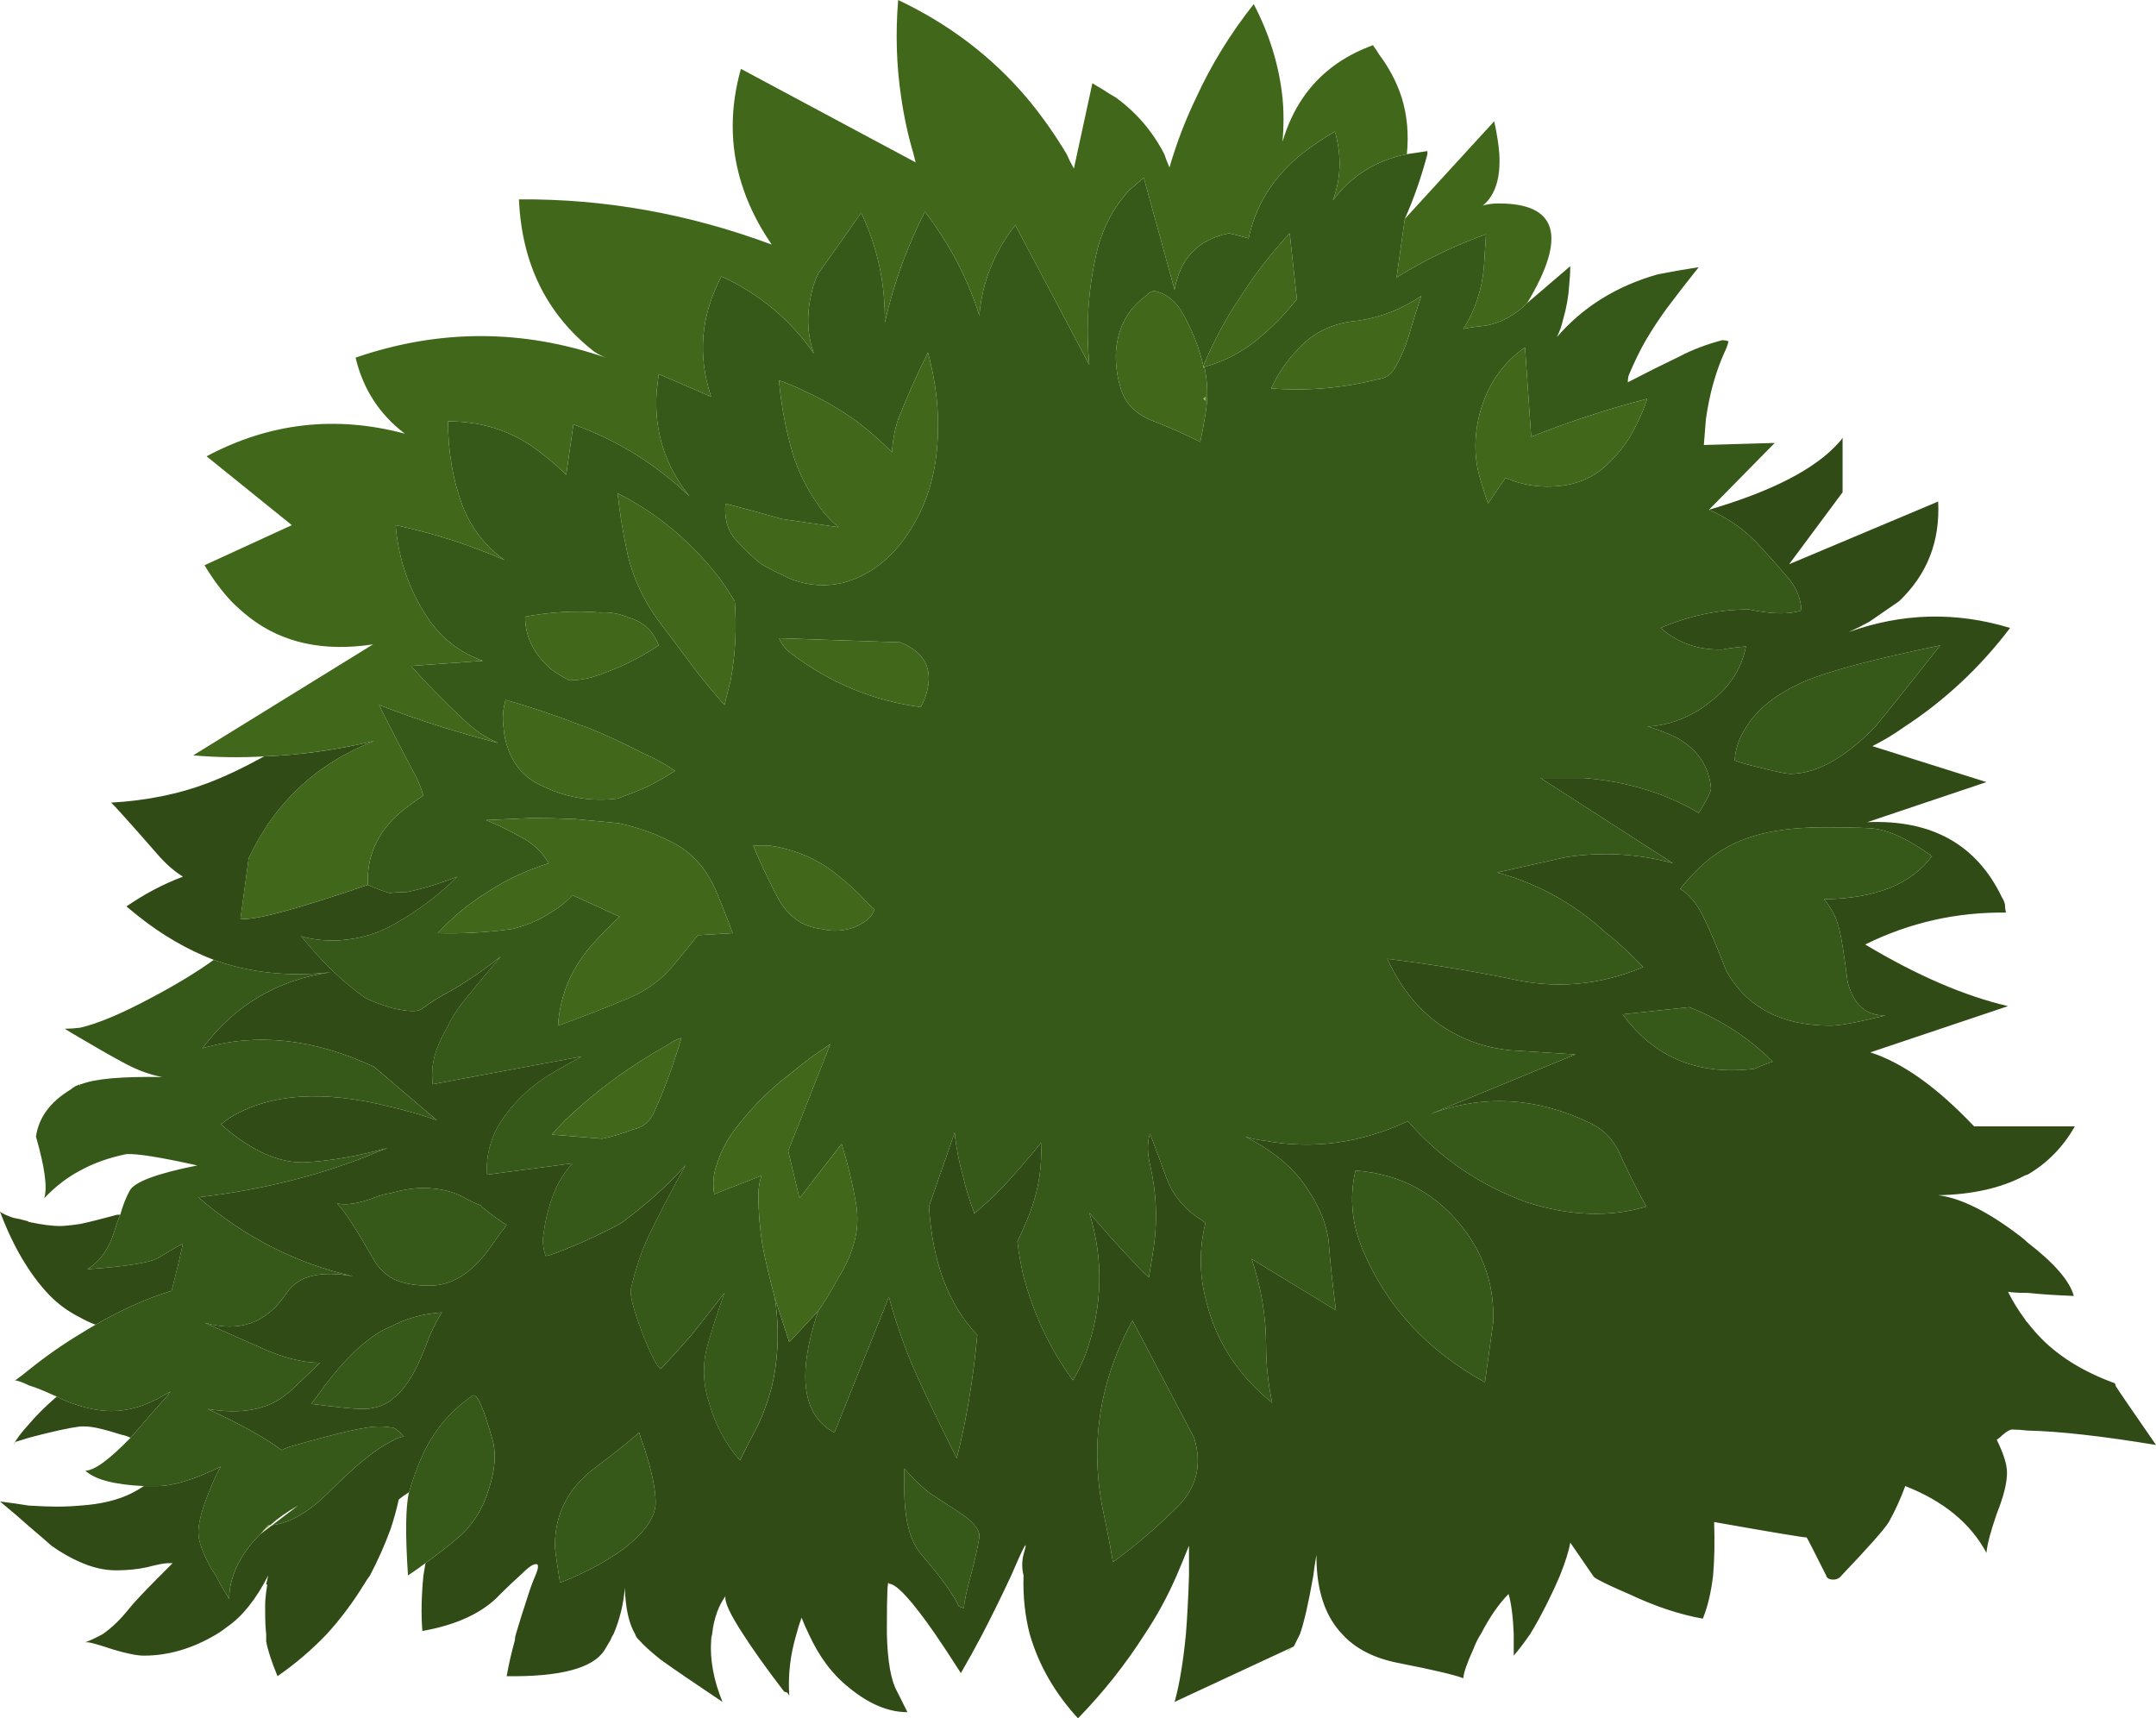 <?xml version="1.0" encoding="UTF-8"?>
<!DOCTYPE svg  PUBLIC '-//W3C//DTD SVG 1.1//EN'  'http://www.w3.org/Graphics/SVG/1.1/DTD/svg11.dtd'>
<svg enable-background="new 0 0 104.9 83.6" version="1.1" viewBox="0 0 104.9 83.6" xml:space="preserve" xmlns="http://www.w3.org/2000/svg" xmlns:xlink="http://www.w3.org/1999/xlink">
<symbol id="a" viewBox="0 -83.6 104.9 83.6">
	<g clip-rule="evenodd" fill-rule="evenodd">
		<path d="m58.6-17.85l-0.05-0.05v0.1l0.05-0.05zm0.05-1.65l-0.1 0.1 0.1 0.1v-0.2z" fill="#A6C442"/>
		<path d="m13.15-74.2c-0.133-0.1-0.267-0.216-0.4-0.35 0.1 0.133 0.2 0.25 0.3 0.35h0.1zm49.45-6.15c0.066 0.067 0.15 0.133 0.25 0.2l-0.1-0.1s-0.083-0.067-0.15-0.1z" fill="#7EA025"/>
		<path d="m37.7-63.15l0.7-2.15 1.4 1.5c-1.033-3.1-0.767-5.067 0.8-5.9l2.65 6.6c0.233-0.867 0.517-1.733 0.85-2.6 0.3-0.833 1.117-2.583 2.45-5.25 0.467 1.833 0.8 3.833 1 6-1.4 1.467-2.183 3.55-2.35 6.25l1.25 3.6c0.066-0.7 0.2-1.4 0.4-2.1 0.133-0.6 0.316-1.2 0.55-1.8v-0.05c0.3 0.267 0.6 0.533 0.9 0.8 0.567 0.567 1.1 1.15 1.6 1.75 0.267 0.3 0.517 0.6 0.75 0.9 0.067-1.3-0.167-2.566-0.7-3.8-0.133-0.333-0.284-0.667-0.45-1 0.067-0.567 0.167-1.133 0.3-1.7 0.5-1.867 1.3-3.55 2.4-5.05 0.233 0.367 0.45 0.816 0.65 1.35 0.8 2.267 0.85 4.533 0.15 6.8 0.7-0.833 1.433-1.65 2.2-2.45 0.2-0.233 0.433-0.466 0.7-0.7 0.067 0.433 0.133 0.85 0.2 1.25 0.233 1.4 0.183 2.816-0.15 4.25-0.133 0.566-0.133 1.066 0 1.5 0.267-0.7 0.533-1.417 0.8-2.15s0.733-1.35 1.4-1.85c0.167-0.1 0.333-0.217 0.5-0.35-0.3-1.233-0.3-2.45 0-3.65 0.467-2.033 1.55-3.733 3.25-5.1-0.2 0.933-0.3 1.867-0.3 2.8 0 1.4-0.233 2.8-0.7 4.2l4.1-2.5c-0.167 1.267-0.283 2.367-0.35 3.3-0.1 0.967-0.55 1.983-1.35 3.05-0.633 0.8-1.533 1.5-2.7 2.1 0.3-0.1 0.617-0.167 0.95-0.2 2.333-0.433 4.65-0.117 6.95 0.95 1.567-1.8 3.5-3.117 5.8-3.95 2.1-0.667 4.034-0.733 5.8-0.2-0.5 0.9-0.95 1.8-1.35 2.7-0.3 0.6-0.75 1.05-1.35 1.35-2.633 1.267-5.233 1.417-7.8 0.45l7.05 2.9c-1.066 0.066-2.117 0.133-3.15 0.2-1.367 0.133-2.583 0.6-3.65 1.4-0.967 0.733-1.75 1.75-2.35 3.05 1.933-0.233 3.9-0.55 5.9-0.95 2.233-0.533 4.417-0.35 6.55 0.55-0.6 0.633-1.217 1.2-1.85 1.7-1.533 1.4-3.283 2.367-5.25 2.9l3.35 0.75c1.767 0.267 3.5 0.167 5.2-0.3l-6.45 4.15h2.1c2.1-0.167 3.967-0.733 5.6-1.7 0.4 0.633 0.6 1.033 0.6 1.2-0.1 1.067-0.65 1.883-1.65 2.45-0.4 0.2-0.817 0.367-1.25 0.5-0.067 0.033-0.133 0.05-0.2 0.05 1.2 0.067 2.3 0.533 3.3 1.4 0.8 0.667 1.3 1.5 1.5 2.5-0.4-0.033-0.784-0.083-1.15-0.15-1.167-0.033-2.167 0.317-3 1.05 1.4 0.6 2.833 0.9 4.3 0.9 1.1-0.233 1.95-0.25 2.55-0.05-0.033 0.633-0.283 1.2-0.75 1.7-0.4 0.467-0.8 0.917-1.2 1.35-0.7 0.8-1.55 1.417-2.55 1.85 3.067 0.9 5.167 1.983 6.3 3.25 0.066 0.066 0.133 0.15 0.2 0.25v-2.65l-2.6-3.5 7.25 3.05c0.1-1.934-0.533-3.55-1.9-4.85l-1.45-1c-0.3-0.167-0.633-0.333-1-0.5 2.6 0.933 5.216 1 7.85 0.2-1.466-1.934-3.2-3.55-5.2-4.85-0.467-0.333-0.967-0.633-1.5-0.9l5.55-1.75-5.8-1.95c3.133 0.133 5.316-1.083 6.55-3.65 0.067-0.1 0.117-0.217 0.15-0.35 0-0.133 0.017-0.267 0.05-0.4-2.4 0.033-4.684-0.483-6.85-1.55 2.5-1.5 4.817-2.5 6.95-3l-6.7-2.25c1.567-0.5 3.25-1.7 5.05-3.6h4.9c-0.567-1-1.333-1.784-2.3-2.35-0.033 0-0.083-0.017-0.15-0.05-1.133-0.6-2.533-0.917-4.2-0.95 1.1-0.133 2.434-0.8 4-2 0.133-0.1 0.25-0.2 0.35-0.3 1.3-1 2.05-1.867 2.25-2.6-0.867 0.033-1.617 0.083-2.25 0.15h-0.15c-0.3 0-0.567 0.017-0.8 0.05 0.233-0.467 0.5-0.9 0.8-1.3 0.033-0.067 0.083-0.133 0.15-0.2 0.233-0.3 0.467-0.566 0.7-0.8 0.9-0.9 2.083-1.617 3.55-2.15l0.05-0.15c0.033-0.066 0.683-1.017 1.95-2.85-2.633 0.433-4.717 0.667-6.25 0.7-0.267 0.033-0.517 0.05-0.75 0.05-0.1 0-0.25-0.083-0.45-0.25-0.1-0.1-0.2-0.184-0.3-0.25 0.333-0.667 0.5-1.2 0.5-1.6 0-0.5-0.167-1.167-0.5-2-0.3-0.867-0.467-1.5-0.5-1.9-0.767 1.433-2.083 2.517-3.95 3.25-0.233-0.633-0.5-1.217-0.8-1.75-0.2-0.333-0.967-1.2-2.3-2.6-0.1-0.133-0.233-0.2-0.4-0.2-0.2 0-0.317 0.067-0.35 0.2-0.6 1.2-0.917 1.816-0.95 1.85-0.167 0-1.667 0.25-4.5 0.75 0.033-0.967 0.017-1.833-0.05-2.6-0.1-0.833-0.267-1.533-0.5-2.1-1.133 0.2-2.333 0.6-3.6 1.2-0.7 0.3-1.2 0.533-1.5 0.7-0.133 0.067-0.217 0.133-0.25 0.2l-1.1 1.6c-0.066-0.4-0.233-0.934-0.5-1.6-0.167-0.4-0.367-0.833-0.6-1.3-0.3-0.6-0.583-1.117-0.85-1.55-0.3-0.433-0.567-0.783-0.8-1.05v1.05c-0.033 0.833-0.117 1.483-0.25 1.95-0.467-0.467-0.917-1.117-1.35-1.95-0.133-0.2-0.25-0.433-0.35-0.7-0.333-0.733-0.5-1.216-0.5-1.45-0.434 0.167-1.5 0.417-3.2 0.75-1.167 0.233-2.067 0.7-2.7 1.4-0.667 0.7-1.066 1.65-1.2 2.85-0.033 0.3-0.05 0.633-0.05 1-0.066-0.367-0.117-0.7-0.15-1-0.233-1.333-0.45-2.283-0.65-2.85-0.133-0.267-0.233-0.467-0.3-0.6l-0.1-0.05-5.7-2.65c0.233 0.833 0.417 1.933 0.55 3.3 0.066 0.833 0.117 1.783 0.15 2.85v1.45c-0.2-0.5-0.4-0.983-0.6-1.45-0.433-1-0.95-1.95-1.55-2.85-0.934-1.467-2.017-2.833-3.25-4.1-1.133 1.233-1.917 2.6-2.35 4.1-0.233 0.9-0.333 1.85-0.3 2.85-0.1 0.4-0.083 0.8 0.05 1.2 0.167 0.6-0.05 0.2-0.65-1.2-0.434-0.934-0.9-1.883-1.4-2.85-0.333-0.633-0.683-1.267-1.05-1.9-0.467 0.733-0.883 1.367-1.25 1.9-1.133 1.633-1.883 2.45-2.25 2.45-0.067 0.233-0.1-0.467-0.1-2.1v-0.35c0.033-1.333 0.2-2.267 0.5-2.8l0.5-1c-0.933 0-1.883 0.4-2.85 1.2-0.8 0.633-1.45 1.5-1.95 2.6-0.133 0.267-0.25 0.533-0.35 0.8-0.1-0.267-0.183-0.533-0.25-0.8-0.3-1-0.417-2-0.35-3-0.033 0.067-0.066 0.117-0.1 0.15l-0.15 0.05c-0.867 1.133-1.533 2.066-2 2.8-0.633 0.967-0.917 1.583-0.85 1.85-0.167-0.233-0.3-0.483-0.4-0.75-0.133-0.367-0.217-0.733-0.25-1.1-0.033-0.1-0.05-0.2-0.05-0.3-0.067-0.934 0.117-1.934 0.55-3-1.3 0.867-2.3 1.55-3 2.05-0.5 0.4-0.85 0.717-1.05 0.95l-0.05 0.05c-0.066 0.067-0.117 0.15-0.15 0.25-0.3 0.5-0.467 1.25-0.5 2.25-0.066-0.8-0.25-1.55-0.55-2.25-0.067-0.1-0.117-0.2-0.15-0.3-0.1-0.167-0.2-0.333-0.3-0.5-0.566-0.867-2.15-1.284-4.75-1.25 0.1 0.566 0.233 1.15 0.4 1.75 0 0.1 0.017 0.2 0.05 0.3 0.167 0.567 0.35 1.15 0.55 1.75 0.133 0.433 0.267 0.8 0.4 1.1 0.167 0.4 0.167 0.583 0 0.55-0.133 0-0.383-0.183-0.75-0.55-0.3-0.267-0.617-0.567-0.95-0.9-0.833-0.9-2.1-1.5-3.8-1.8-0.066 0.767-0.05 1.667 0.05 2.7 0.033 0.2 0.066 0.4 0.1 0.6 0.6 0.433 1.133 0.85 1.6 1.25 0.7 0.6 1.2 1.4 1.5 2.4 0.3 0.933 0.35 1.733 0.15 2.4-0.434 1.533-0.75 2.233-0.95 2.1-1-0.667-1.783-1.567-2.35-2.7-0.3-0.633-0.55-1.3-0.75-2-0.167-0.1-0.333-0.217-0.5-0.35-0.1-0.466-0.233-0.95-0.4-1.45-0.267-0.733-0.6-1.483-1-2.25-0.1-0.133-0.2-0.283-0.3-0.45-0.534-0.867-1.133-1.667-1.8-2.4-0.733-0.767-1.533-1.45-2.4-2.05-0.3 0.733-0.483 1.3-0.55 1.7v0.35c-0.034 0.267-0.05 0.65-0.05 1.15v0.3c0 0.2 0.033 0.517 0.1 0.95l-0.05 0.025 0.1 0.425c-0.6-1.167-1.267-2-2-2.5-0.167-0.133-0.333-0.25-0.5-0.35-1.167-0.7-2.35-1.05-3.55-1.05-0.333 0-0.833 0.1-1.5 0.3-0.7 0.233-1.117 0.35-1.25 0.35h-0.1c0.267 0.1 0.55 0.233 0.85 0.4 0.433 0.3 0.85 0.7 1.25 1.2 0.233 0.3 0.75 0.85 1.55 1.65l0.6 0.6h-0.2c-0.2 0-0.55-0.067-1.05-0.2-0.467-0.1-0.967-0.15-1.5-0.15-0.566 0-1.15 0.133-1.75 0.4-0.467 0.2-0.933 0.467-1.4 0.8-0.067 0.067-0.433 0.383-1.1 0.95-0.367 0.333-0.833 0.733-1.4 1.2 0.533-0.067 1-0.133 1.4-0.2 0.567-0.033 1.017-0.05 1.35-0.05 0.4 0 0.783 0.017 1.15 0.05 1 0.067 1.833 0.267 2.5 0.6 0.2 0.1 0.4 0.217 0.6 0.35h0.65c0.767 0 1.8 0.316 3.1 0.95-0.067-0.1-0.133-0.217-0.2-0.35-0.6-1.3-0.9-2.25-0.9-2.85 0-0.434 0.217-1.034 0.65-1.8 0.067-0.1 0.133-0.2 0.2-0.3 0.167-0.333 0.383-0.717 0.65-1.15 0 0.4 0.067 0.783 0.2 1.15 0.233 0.7 0.667 1.367 1.3 2l0.6 0.45c0.867 0.1 1.8 0.65 2.8 1.65 1.267 1.267 2.25 2.066 2.95 2.4 0.267 0.167 0.483 0.25 0.65 0.25-0.233 0.267-0.417 0.417-0.55 0.45h-0.1c-0.1 0.034-0.3 0.05-0.6 0.05-0.566 0-1.9-0.3-4-0.9-0.267-0.067-0.5-0.15-0.7-0.25-0.8 0.6-2 1.267-3.6 2 1.6-0.267 2.85-0.05 3.75 0.65 0.066 0.066 0.133 0.117 0.2 0.15 1.067 1 1.567 1.483 1.5 1.45-0.833 0-1.8 0.25-2.9 0.75l-2.7 1.2c1.7-0.5 3.033-0.017 4 1.45 0.566 0.833 1.65 1.1 3.25 0.8-2.8 0.633-5.317 1.917-7.55 3.85 3.167 0.367 6.067 1.1 8.7 2.2 0.167 0.066 0.333 0.133 0.5 0.2-1.434-0.4-2.783-0.633-4.05-0.7-1.267-0.034-2.617 0.583-4.05 1.85 0.133 0.1 0.267 0.2 0.4 0.3 1.934 1.2 4.55 1.383 7.85 0.55 0.733-0.167 1.483-0.383 2.25-0.65l-3.05 2.6c-2.934 1.367-5.717 1.667-8.35 0.9 1.566 2.1 3.65 3.333 6.25 3.7-2.033-0.233-3.934-0.034-5.7 0.6-1.3 0.5-2.533 1.217-3.7 2.15-0.2 0.167-0.383 0.316-0.55 0.45 0.867 0.6 1.783 1.083 2.75 1.45-0.433 0.267-0.85 0.633-1.25 1.1-1.4 1.6-2.15 2.433-2.25 2.5 1.733 0.1 3.3 0.417 4.7 0.95 0.8 0.3 1.717 0.733 2.75 1.3 1.767 0.066 3.55 0.316 5.35 0.75-2.8-1.1-4.833-3-6.1-5.7l-0.4-2.95c0.633-0.1 2.7 0.45 6.2 1.65 0.367-0.167 0.717-0.3 1.05-0.4 0.267 0.034 0.55 0.05 0.85 0.05 0.8 0.167 1.617 0.417 2.45 0.75-0.9-0.9-1.917-1.667-3.05-2.3-0.8-0.466-1.7-0.733-2.7-0.8-0.667-0.033-1.283 0.033-1.85 0.2 0.333-0.4 0.684-0.8 1.05-1.2 0.6-0.633 1.267-1.217 2-1.75 0.267-0.167 0.733-0.35 1.4-0.55 0.733-0.167 1.2-0.184 1.4-0.05 0.5 0.367 0.983 0.667 1.45 0.9 0.8 0.467 1.6 1.017 2.4 1.65-0.567-0.667-1.133-1.35-1.7-2.05-0.367-0.433-0.667-0.9-0.9-1.4-0.2-0.333-0.367-0.683-0.5-1.05-0.2-0.534-0.267-1.1-0.2-1.7l7.25 1.35c-0.433-0.233-0.85-0.467-1.25-0.7-1.066-0.6-1.933-1.383-2.6-2.35-0.567-0.833-0.817-1.733-0.75-2.7l4.15 0.55c-0.3-0.333-0.55-0.7-0.75-1.1-0.333-0.733-0.55-1.5-0.65-2.3-0.067-0.367-0.034-0.733 0.1-1.1 0.067-0.033 0.65 0.184 1.75 0.65 1.1 0.5 1.767 0.833 2 1 1.167 0.867 2.184 1.784 3.05 2.75-0.633-1.133-1.233-2.283-1.8-3.45-0.367-0.8-0.65-1.65-0.85-2.55-0.067-0.3 0.117-1.017 0.55-2.15 0.433-1.1 0.733-1.683 0.9-1.75 0.5 0.533 0.983 1.067 1.45 1.6 0.566 0.7 1.117 1.4 1.65 2.1-0.267-0.733-0.517-1.5-0.75-2.3-0.333-1-0.333-2.017 0-3.05 0.3-1.067 0.8-2 1.5-2.8 0.3 0.6 0.6 1.183 0.9 1.75 0.467 1.033 0.75 2.017 0.85 2.95 0.133 1.033 0.117 2.1-0.05 3.2zm44.75 20.7c-0.233-0.233-0.467-0.5-0.7-0.8 0.433-0.267 0.8-0.7 1.1-1.3s0.683-1.5 1.15-2.7c1-1.767 2.683-2.65 5.05-2.65 0.467 0 1.367 0.167 2.7 0.5-0.933-0.033-1.55 0.5-1.85 1.6-0.167 1.3-0.3 2.15-0.4 2.55-0.133 0.567-0.383 1.067-0.75 1.5 2.5 0.033 4.25 0.733 5.25 2.1-1.033 0.733-1.9 1.167-2.6 1.3-0.267 0.067-1.15 0.1-2.65 0.1-1.667 0-3.017-0.217-4.05-0.65-0.833-0.333-1.583-0.85-2.25-1.55zm8.75 7.05c0.533 0.633 1.6 1.967 3.2 4-3.233-0.667-5.433-1.25-6.6-1.75-1.367-0.6-2.316-1.35-2.85-2.25-0.333-0.5-0.517-1.033-0.55-1.6 0.267-0.1 0.617-0.2 1.05-0.3 0.9-0.233 1.45-0.35 1.65-0.35 1.2 0 2.5 0.683 3.9 2.05l0.2 0.2zm-4.95-16.25c-1.133 1.133-2.483 2.017-4.05 2.65l-3.25-0.35c1.533-2.1 3.667-2.983 6.4-2.65 0.3 0.133 0.6 0.25 0.9 0.35zm-65.7-6.15c-0.433 0-0.95-0.083-1.55-0.25-0.233-0.034-0.483-0.1-0.75-0.2-0.767-0.3-1.383-0.4-1.85-0.3 0.3-0.267 0.917-1.217 1.85-2.85 0.2-0.3 0.45-0.55 0.75-0.75 0.467-0.267 1.1-0.4 1.9-0.4 1.133 0 2.15 0.667 3.05 2 0.233 0.333 0.466 0.65 0.7 0.95-0.367 0.233-0.733 0.5-1.1 0.8-0.066 0.033-0.117 0.083-0.15 0.15-0.267 0.1-0.517 0.217-0.75 0.35-0.567 0.333-1.267 0.5-2.1 0.5zm0.95-6.05c-0.933-0.066-1.767-0.3-2.5-0.7-0.267-0.1-0.517-0.233-0.75-0.4-0.9-0.6-1.833-1.583-2.8-2.95-0.1-0.133-0.2-0.267-0.3-0.4 1.267-0.167 2.1-0.25 2.5-0.25 0.5 0 0.95 0.133 1.35 0.4 0.1 0.1 0.2 0.183 0.3 0.25 0.5 0.467 0.95 1.217 1.35 2.25 0.267 0.733 0.55 1.333 0.85 1.8zm9.6-5.85c-0.533-0.466-1.267-1.05-2.2-1.75-1.267-0.966-1.9-2.216-1.9-3.75 0-0.167 0.083-0.767 0.25-1.8 1.2 0.467 2.233 1.017 3.1 1.65 1.033 0.8 1.55 1.55 1.55 2.25 0 0.633-0.183 1.517-0.55 2.65-0.1 0.267-0.183 0.517-0.25 0.75zm-26.45 5.25c-0.267 0.1-0.517 0.217-0.75 0.35-0.467 0.233-0.883 0.517-1.25 0.85-0.433 0.4-0.85 0.9-1.25 1.5-0.267 0.4-0.517 0.833-0.75 1.3s-0.45 0.967-0.65 1.5c0.133-0.1 0.35-0.2 0.65-0.3 0.2-0.033 0.417-0.083 0.65-0.15 0.034 0 0.067-0.017 0.1-0.05 0.633-0.133 1.133-0.2 1.5-0.2 0.2 0 0.533 0.033 1 0.1 0.467 0.1 1.067 0.25 1.8 0.45h0.15c-0.1-0.233-0.2-0.517-0.3-0.85-0.267-0.833-0.7-1.433-1.3-1.8 1.9 0.133 3.05 0.317 3.45 0.55 0.433 0.267 0.833 0.5 1.2 0.7-0.133-0.633-0.316-1.4-0.55-2.3-1.2-0.367-2.433-0.917-3.7-1.65zm-1.9-3.5c0.4-0.2 0.783-0.35 1.15-0.45 0.533-0.167 1.05-0.25 1.55-0.25 0.8 0 1.633 0.25 2.5 0.75 0.1 0.066 0.216 0.133 0.35 0.2-0.066-0.066-0.117-0.133-0.15-0.2-0.267-0.3-0.533-0.6-0.8-0.9-0.367-0.434-0.7-0.817-1-1.15-0.133 0.067-0.283 0.117-0.45 0.15-0.833 0.267-1.417 0.4-1.75 0.4h-0.25c-0.533-0.067-1.367-0.25-2.5-0.55-0.2-0.066-0.417-0.133-0.65-0.2l-0.1-0.15c0.133 0.267 0.383 0.6 0.75 1 0.333 0.4 0.767 0.833 1.3 1.3 0.033 0 0.05 0.017 0.05 0.05zm63.2 11c-0.3-1.3-0.184-2.583 0.35-3.85 1.167-2.767 3.15-4.917 5.95-6.45l0.4 2.9c0.067 1.667-0.383 3.15-1.35 4.45-1.333 1.8-3.117 2.783-5.35 2.95zm-21.95-15.5c0-1.5 0.283-2.566 0.85-3.2 0.967-1.133 1.566-1.967 1.8-2.5l0.25-0.1c0 0.267 0.133 0.883 0.4 1.85 0.233 0.933 0.35 1.5 0.35 1.7 0 0.233-0.2 0.517-0.6 0.85-0.167 0.133-0.767 0.533-1.8 1.2-0.4 0.3-0.817 0.7-1.25 1.2v-1zm11.1 8.2c-1.633-3-2.1-6.133-1.4-9.4 0.167-0.767 0.316-1.55 0.45-2.35 1.1 0.8 2.15 1.7 3.15 2.7 0.934 0.933 1.2 2.05 0.8 3.35l-3 5.7z" fill="#314B16"/>
		<path d="m74.3-14.75l2.1 1.8c0-0.3-0.017-0.6-0.05-0.9-0.033-0.566-0.133-1.133-0.3-1.7-0.066-0.3-0.167-0.583-0.3-0.85 1.267 1.467 2.9 2.483 4.9 3.05 0.667 0.133 1.333 0.25 2 0.35-0.533-0.667-1.05-1.333-1.55-2-0.367-0.5-0.717-1.033-1.05-1.6-0.267-0.467-0.533-1.017-0.8-1.65-0.033-0.1-0.05-0.217-0.05-0.35 0.833 0.434 1.667 0.85 2.5 1.25 0.633 0.333 1.333 0.6 2.1 0.8 0.1 0 0.2-0.017 0.3-0.05-0.033-0.167-0.1-0.35-0.2-0.55-0.433-0.967-0.733-2.05-0.9-3.25-0.033-0.4-0.067-0.817-0.1-1.25l3.45 0.1-3.2-3.25c1-0.434 1.85-1.05 2.55-1.85 0.4-0.434 0.8-0.883 1.2-1.35 0.467-0.5 0.717-1.067 0.75-1.7-0.6-0.2-1.45-0.183-2.55 0.05-1.467 0-2.9-0.3-4.3-0.9 0.833-0.733 1.833-1.083 3-1.05 0.367 0.067 0.75 0.117 1.15 0.15-0.2-1-0.7-1.833-1.5-2.5-1-0.867-2.1-1.333-3.3-1.4 0.067 0 0.133-0.017 0.2-0.05 0.433-0.133 0.85-0.3 1.25-0.5 1-0.567 1.55-1.383 1.65-2.45 0-0.167-0.2-0.566-0.6-1.2-1.633 0.966-3.5 1.533-5.6 1.7h-2.1l6.45-4.15c-1.7 0.467-3.433 0.567-5.2 0.3l-3.35-0.75c1.967-0.533 3.717-1.5 5.25-2.9 0.633-0.5 1.25-1.066 1.85-1.7-2.133-0.9-4.317-1.083-6.55-0.55-2 0.4-3.967 0.717-5.9 0.95 0.6-1.3 1.383-2.317 2.35-3.05 1.066-0.8 2.283-1.267 3.65-1.4 1.033-0.066 2.083-0.133 3.15-0.2l-7.05-2.9c2.566 0.967 5.167 0.817 7.8-0.45 0.6-0.3 1.05-0.75 1.35-1.35 0.4-0.9 0.85-1.8 1.35-2.7-1.767-0.533-3.7-0.466-5.8 0.2-2.3 0.833-4.233 2.15-5.8 3.95-2.3-1.067-4.617-1.383-6.95-0.95-0.333 0.033-0.65 0.1-0.95 0.2 1.167-0.6 2.066-1.3 2.7-2.1 0.8-1.067 1.25-2.083 1.35-3.05 0.067-0.933 0.184-2.033 0.35-3.3l-4.1 2.5c0.467-1.4 0.7-2.8 0.7-4.2 0-0.933 0.1-1.867 0.3-2.8-1.7 1.367-2.783 3.067-3.25 5.1-0.3 1.2-0.3 2.417 0 3.65-0.167 0.133-0.333 0.25-0.5 0.35-0.667 0.5-1.133 1.117-1.4 1.85s-0.533 1.45-0.8 2.15c-0.133-0.434-0.133-0.934 0-1.5 0.333-1.434 0.383-2.85 0.15-4.25-0.067-0.4-0.133-0.817-0.2-1.25-0.267 0.233-0.5 0.467-0.7 0.7-0.767 0.8-1.5 1.617-2.2 2.45 0.7-2.267 0.65-4.533-0.15-6.8-0.2-0.534-0.417-0.983-0.65-1.35-1.1 1.5-1.9 3.183-2.4 5.05-0.133 0.567-0.233 1.133-0.3 1.7 0.167 0.333 0.317 0.667 0.45 1 0.533 1.233 0.767 2.5 0.7 3.8-0.233-0.3-0.483-0.6-0.75-0.9-0.5-0.6-1.033-1.183-1.6-1.75-0.3-0.267-0.6-0.533-0.9-0.8v0.05c-0.233 0.6-0.417 1.2-0.55 1.8-0.2 0.7-0.333 1.4-0.4 2.1l-1.25-3.6c0.167-2.7 0.95-4.783 2.35-6.25-0.2-2.167-0.533-4.167-1-6-1.333 2.667-2.15 4.417-2.45 5.25-0.333 0.867-0.617 1.733-0.85 2.6l-2.65-6.6c-1.567 0.833-1.833 2.8-0.8 5.9 0.367 0.533 0.7 1.083 1 1.65 0.367 0.566 0.633 1.183 0.8 1.85 0.133 0.566 0.15 1.15 0.05 1.75-0.167 0.966-0.4 1.933-0.7 2.9l-2.05-2.65-0.55 2.3 2.05 5.2c-0.667-0.434-1.3-0.9-1.9-1.4-0.967-0.733-1.817-1.566-2.55-2.5-0.534-0.633-0.917-1.367-1.15-2.2-0.1-0.367-0.117-0.767-0.05-1.2l2.3 0.9c-0.1-0.3-0.15-0.617-0.15-0.95 0-0.8 0.067-1.617 0.2-2.45 0.167-0.833 0.367-1.683 0.6-2.55 0.167-1.1 0.183-2.167 0.05-3.2-0.1-0.933-0.383-1.917-0.85-2.95-0.3-0.567-0.6-1.15-0.9-1.75-0.7 0.8-1.2 1.733-1.5 2.8-0.333 1.033-0.333 2.05 0 3.05 0.233 0.8 0.483 1.567 0.75 2.3-0.533-0.7-1.083-1.4-1.65-2.1-0.467-0.533-0.95-1.067-1.45-1.6-0.167 0.067-0.467 0.65-0.9 1.75-0.433 1.133-0.617 1.85-0.55 2.15 0.2 0.9 0.483 1.75 0.85 2.55 0.567 1.167 1.167 2.316 1.8 3.45-0.867-0.966-1.883-1.883-3.05-2.75-0.233-0.167-0.9-0.5-2-1-1.1-0.466-1.683-0.683-1.75-0.65-0.133 0.367-0.167 0.733-0.1 1.1 0.1 0.8 0.316 1.567 0.65 2.3 0.2 0.4 0.45 0.767 0.75 1.1l-4.15-0.55c-0.067 0.967 0.183 1.867 0.75 2.7 0.667 0.967 1.533 1.75 2.6 2.35 0.4 0.233 0.817 0.467 1.25 0.7l-7.25-1.35c-0.066 0.6 0 1.167 0.2 1.7 0.133 0.367 0.3 0.716 0.5 1.05 0.233 0.5 0.533 0.967 0.9 1.4 0.567 0.7 1.133 1.383 1.7 2.05-0.8-0.633-1.6-1.184-2.4-1.65-0.467-0.233-0.95-0.533-1.45-0.9-0.2-0.133-0.667-0.117-1.4 0.05-0.667 0.2-1.133 0.383-1.4 0.55-0.733 0.533-1.4 1.117-2 1.75-0.367 0.4-0.717 0.8-1.05 1.2 0.567-0.167 1.184-0.233 1.85-0.2 1 0.067 1.9 0.333 2.7 0.8 1.133 0.633 2.15 1.4 3.05 2.3-0.833-0.333-1.65-0.583-2.45-0.75-0.3 0-0.583-0.017-0.85-0.05-0.333 0.1-0.684 0.233-1.05 0.4-0.066 1.367 0.45 2.533 1.55 3.5 0.367 0.3 0.75 0.583 1.15 0.85-0.1 0.333-0.217 0.633-0.35 0.9-0.433 0.8-0.85 1.6-1.25 2.4-0.2 0.367-0.383 0.733-0.55 1.1 1.033-0.4 2.083-0.767 3.15-1.1 0.867-0.267 1.75-0.517 2.65-0.75-0.467 0.2-0.883 0.45-1.25 0.75-0.167 0.133-0.317 0.267-0.45 0.4-0.933 0.867-1.783 1.733-2.55 2.6l3.5 0.25c-1.133 0.4-2.033 1.1-2.7 2.1-0.9 1.367-1.417 2.867-1.55 4.5 1.867-0.4 3.633-0.967 5.3-1.7-0.933 0.667-1.617 1.55-2.05 2.65-0.467 1.267-0.7 2.633-0.7 4.1 1.767 0 3.3-0.533 4.6-1.6 0.4-0.3 0.783-0.633 1.15-1l0.35 2.45c2.133-0.767 4.017-1.934 5.65-3.5-1.2 1.5-1.733 3.2-1.6 5.1 0.033 0.3 0.066 0.583 0.1 0.85l2.55-1.1c-0.667 2-0.5 3.95 0.5 5.85 1.833-0.833 3.333-2.083 4.5-3.75-0.333 0.934-0.367 1.934-0.1 3 0.067 0.333 0.183 0.65 0.35 0.95 0.7 0.967 1.383 1.933 2.05 2.9 0.8-1.7 1.184-3.483 1.15-5.35 0.434 1.9 1.083 3.7 1.95 5.4 1.2-1.567 2.083-3.25 2.65-5.05 0.133 1.6 0.717 3.067 1.75 4.4l3.6-6.8c-0.167 1.767-0.067 3.5 0.3 5.2 0.267 1.3 0.817 2.4 1.65 3.3 0.233 0.2 0.466 0.4 0.7 0.6l1.5-5.45c0.267 1.533 1.15 2.45 2.65 2.75 0.3-0.066 0.617-0.15 0.95-0.25 0.333 1.567 1.15 2.9 2.45 4 0.533 0.434 1.117 0.833 1.75 1.2 0.333-1.167 0.3-2.283-0.1-3.35 0.9 1.2 2.1 1.95 3.6 2.25l1 0.15v-0.15c-0.3-1.133-0.667-2.183-1.1-3.15-0.133-0.934-0.267-1.883-0.4-2.85 1.4 0.867 2.85 1.567 4.35 2.1-0.033-0.533-0.066-1.067-0.1-1.6-0.1-1.1-0.434-2.1-1-3 0.333 0.067 0.683 0.117 1.05 0.15 0.767 0.133 1.45 0.5 2.05 1.1zm-71.55-53.2c-0.033 0.034-0.067 0.05-0.1 0.05-0.5 0.233-0.917 0.4-1.25 0.5-0.325 0.163-0.575 0.246-0.75 0.25h0.1c0.233 0.167 0.45 0.333 0.65 0.5 0.833 0.667 1.667 1.25 2.5 1.75 0.267 0.167 0.517 0.316 0.75 0.45 1.267 0.733 2.5 1.284 3.7 1.65 0.233 0.9 0.417 1.667 0.55 2.3-0.367-0.2-0.767-0.433-1.2-0.7-0.4-0.233-1.55-0.417-3.45-0.55 0.6 0.367 1.033 0.967 1.3 1.8 0.1 0.333 0.2 0.617 0.3 0.85 0.133 0.467 0.283 0.85 0.45 1.15 0.2 0.434 1.3 0.85 3.3 1.25-1.8 0.4-2.95 0.583-3.45 0.55-0.833-0.167-1.583-0.434-2.25-0.8-0.633-0.333-1.217-0.783-1.75-1.35 0.167 0.5 0.033 1.5-0.4 3 0.133 0.933 0.7 1.7 1.7 2.3 0.1 0.1 0.25 0.183 0.45 0.25h0.05c0.667 0.267 1.983 0.383 3.95 0.35-0.566 0.1-1.167 0.316-1.8 0.65-0.567 0.3-1.3 0.717-2.2 1.25-0.233 0.133-0.483 0.283-0.75 0.45 0.233 0 0.483 0.017 0.75 0.05 0.867 0.2 2.017 0.683 3.45 1.45 1.2 0.633 2.217 1.25 3.05 1.85 1.767-0.633 3.667-0.833 5.7-0.6-2.6-0.367-4.684-1.6-6.25-3.7 2.633 0.767 5.417 0.467 8.35-0.9l3.05-2.6c-0.767 0.267-1.517 0.483-2.25 0.65-3.3 0.833-5.917 0.65-7.85-0.55-0.133-0.1-0.267-0.2-0.4-0.3 1.433-1.267 2.783-1.883 4.05-1.85 1.267 0.066 2.617 0.3 4.05 0.7-0.167-0.066-0.333-0.133-0.5-0.2-2.633-1.1-5.533-1.833-8.7-2.2 2.233-1.933 4.75-3.217 7.55-3.85-1.6 0.3-2.684 0.033-3.25-0.8-0.967-1.467-2.3-1.95-4-1.45l2.7-1.2c1.1-0.5 2.067-0.75 2.9-0.75 0.067 0.033-0.433-0.45-1.5-1.45-0.066-0.033-0.133-0.083-0.2-0.15-0.9-0.7-2.15-0.917-3.75-0.65 1.6-0.733 2.8-1.4 3.6-2 0.2 0.1 0.433 0.183 0.7 0.25 2.1 0.6 3.434 0.9 4 0.9 0.3 0 0.5-0.017 0.6-0.05h0.1c0.133-0.033 0.316-0.183 0.55-0.45-0.167 0-0.383-0.083-0.65-0.25-0.7-0.333-1.683-1.133-2.95-2.4-1-1-1.933-1.55-2.8-1.65l1.25 0.95c-0.533-0.3-0.983-0.617-1.35-0.95h-0.1c-0.1-0.1-0.2-0.216-0.3-0.35-0.033-0.034-0.067-0.067-0.1-0.1-0.633-0.633-1.066-1.3-1.3-2-0.133-0.367-0.2-0.75-0.2-1.15-0.267 0.433-0.483 0.816-0.65 1.15-0.067 0.1-0.133 0.2-0.2 0.3-0.433 0.767-0.65 1.367-0.65 1.8 0 0.6 0.3 1.55 0.9 2.85 0.067 0.133 0.133 0.25 0.2 0.35-1.3-0.633-2.333-0.95-3.1-0.95h-0.65c-1.433 0.066-2.383 0.316-2.85 0.75 0.434 0 1.167 0.533 2.2 1.6 0.3 0.333 0.633 0.717 1 1.15 0.267 0.3 0.533 0.6 0.8 0.9 0.033 0.066 0.083 0.133 0.15 0.2-0.133-0.066-0.25-0.133-0.35-0.2-0.867-0.5-1.7-0.75-2.5-0.75-0.5 0-1.017 0.083-1.55 0.25-0.367 0.1-0.75 0.25-1.15 0.45zm17.95-8.1c-0.267-0.2-0.55-0.4-0.85-0.6-0.133 2-0.117 3.35 0.05 4.05 0.2 0.7 0.45 1.367 0.75 2 0.567 1.133 1.35 2.033 2.35 2.7 0.2 0.133 0.517-0.567 0.95-2.1 0.2-0.667 0.15-1.467-0.15-2.4-0.3-1-0.8-1.8-1.5-2.4-0.467-0.4-1-0.817-1.6-1.25zm70.5 40.65l-0.2-0.2c-1.4-1.367-2.7-2.05-3.9-2.05-0.2 0-0.75 0.117-1.65 0.35-0.434 0.1-0.784 0.2-1.05 0.3 0.033 0.567 0.217 1.1 0.55 1.6 0.533 0.9 1.483 1.65 2.85 2.25 1.167 0.5 3.367 1.083 6.6 1.75-1.6-2.033-2.667-3.367-3.2-4zm-8.75-7.05c0.667 0.7 1.417 1.217 2.25 1.55 1.033 0.433 2.383 0.65 4.05 0.65 1.5 0 2.383-0.033 2.65-0.1 0.7-0.133 1.567-0.566 2.6-1.3-1-1.367-2.75-2.067-5.25-2.1 0.367-0.433 0.617-0.933 0.75-1.5 0.1-0.4 0.233-1.25 0.4-2.55 0.3-1.1 0.917-1.633 1.85-1.6-1.333-0.333-2.233-0.5-2.7-0.5-2.367 0-4.05 0.883-5.05 2.65-0.467 1.2-0.85 2.1-1.15 2.7s-0.667 1.033-1.1 1.3c0.233 0.3 0.467 0.567 0.7 0.8zm3.8-9.2c-0.3-0.1-0.6-0.217-0.9-0.35-2.733-0.333-4.867 0.55-6.4 2.65l3.25 0.35c1.567-0.633 2.917-1.517 4.05-2.65zm-82.35-1.1l-0.05-0.05h0.05v0.05zm64.7 36.6c0.167 0.566 0.35 1.15 0.55 1.75-0.933-0.633-1.95-1.033-3.05-1.2-1.267-0.1-2.283-0.6-3.05-1.5-0.5-0.533-0.9-1.133-1.2-1.8 1.767-0.133 3.5 0.017 5.2 0.45 0.367 0.034 0.65 0.233 0.85 0.6 0.3 0.533 0.533 1.1 0.7 1.7zm-10.05-1.65c-0.2 0.867-0.533 1.716-1 2.55-0.333 0.6-0.8 0.967-1.4 1.1-0.167-0.033-0.3-0.117-0.4-0.25-0.867-0.633-1.35-1.517-1.45-2.65-0.033-0.6 0.034-1.184 0.2-1.75 0.2-0.8 0.75-1.367 1.65-1.7 0.767-0.3 1.517-0.633 2.25-1 0.1 0.467 0.184 0.917 0.25 1.35 0.133 0.767 0.117 1.533-0.05 2.3 0.367 0.1 0.733 0.233 1.1 0.4 0.7 0.333 1.333 0.767 1.9 1.3 0.533 0.467 1.033 1 1.5 1.6l-0.35 3.2c-0.9-0.967-1.7-2-2.4-3.1-0.7-1.033-1.3-2.15-1.8-3.35zm14.7-5.45c0.933-0.4 1.917-0.517 2.95-0.35 0.733 0.133 1.367 0.434 1.9 0.9 0.633 0.6 1.1 1.2 1.4 1.8 0.267 0.5 0.483 1 0.65 1.5-1.933-0.5-3.816-1.117-5.65-1.85l-0.3 4.35c-1.1-0.767-1.833-1.833-2.2-3.2-0.3-1.167-0.283-2.267 0.05-3.3 0.1-0.367 0.217-0.733 0.35-1.1l0.85 1.25zm-31.5 2.7c-0.767 0.566-1.583 1.05-2.45 1.45-0.466 0.233-0.933 0.434-1.4 0.6 0.1-1.167 0.317-2.333 0.65-3.5 0.267-0.9 0.684-1.75 1.25-2.55 0.267-0.4 0.6-0.767 1-1.1-0.933 0.133-1.85 0.267-2.75 0.4-0.933 0.267-1.85 0.517-2.75 0.75-0.033-0.3-0.017-0.6 0.05-0.9 0.066-0.267 0.183-0.517 0.35-0.75 0.4-0.467 0.85-0.9 1.35-1.3 0.467-0.267 0.967-0.517 1.5-0.75 0.8-0.3 1.633-0.35 2.5-0.15 1.267 0.367 2.3 1.15 3.1 2.35 0.767 1.133 1.233 2.4 1.4 3.8 0.2 1.633 0.067 3.317-0.4 5.05-0.533-1.067-1.017-2.15-1.45-3.25-0.167-0.5-0.267-1.033-0.3-1.6-0.533 0.533-1.083 1.017-1.65 1.45zm0.15-23.05c-0.333 0.333-0.667 0.633-1 0.9-0.967 0.833-2.1 1.35-3.4 1.55h-0.85c0.333-0.8 0.717-1.617 1.15-2.45 0.5-0.967 1.233-1.5 2.2-1.6 0.533-0.133 1.067-0.1 1.6 0.1 0.533 0.233 0.85 0.517 0.95 0.85-0.233 0.2-0.45 0.417-0.65 0.65zm3.2 9.95c0.3 1.133-0.133 1.933-1.3 2.4l-5.9 0.2c0.133-0.3 0.333-0.55 0.6-0.75 1.9-1.434 4-2.3 6.3-2.6 0.133 0.233 0.233 0.483 0.3 0.75zm-20.5-0.4c-0.133-0.467-0.167-0.917-0.1-1.35 0.033-0.5 0.167-0.983 0.4-1.45 0.3-0.6 0.767-1.05 1.4-1.35 1.2-0.6 2.45-0.816 3.75-0.65 0.467 0.167 0.934 0.35 1.4 0.55 0.466 0.233 0.933 0.5 1.4 0.8-0.5 0.333-1.017 0.617-1.55 0.85-0.9 0.467-1.8 0.883-2.7 1.25-0.2 0.066-0.383 0.133-0.55 0.2-1.133 0.433-2.283 0.817-3.45 1.15zm7.45 2.65c-0.267 0.7-0.75 1.15-1.45 1.35-0.467 0.2-0.934 0.283-1.4 0.25-1.167 0.1-2.383 0.033-3.65-0.2 0-0.967 0.417-1.817 1.25-2.55 0.267-0.2 0.567-0.383 0.9-0.55 0.367 0 0.733 0.05 1.1 0.15 1.167 0.367 2.25 0.883 3.25 1.55zm-1.55 4.6c0.267-1.267 0.817-2.45 1.65-3.55 0.533-0.7 1.083-1.433 1.65-2.2 0.467-0.6 0.95-1.184 1.45-1.75l0.3 1.2c0.233 1.267 0.3 2.55 0.2 3.85-0.267 0.433-0.533 0.833-0.8 1.2-1.4 1.767-3.034 3.117-4.9 4.05 0.1-0.933 0.25-1.867 0.45-2.8zm-2.5-13.05c-0.733 0.033-1.45 0.05-2.15 0.05-0.733-0.034-1.467-0.067-2.2-0.1 0.567-0.233 1.117-0.5 1.65-0.8 0.6-0.3 1.067-0.733 1.4-1.3-1.067-0.333-2.034-0.783-2.9-1.35-0.933-0.566-1.767-1.25-2.5-2.05 1.2-0.033 2.4 0.033 3.6 0.2 0.733 0.167 1.417 0.467 2.05 0.9 0.333 0.2 0.633 0.45 0.9 0.75l2.3-1.05c-0.4-0.367-0.783-0.75-1.15-1.15-1.133-1.2-1.75-2.583-1.85-4.15 1.033 0.367 2.067 0.767 3.1 1.2 1.1 0.4 1.983 1.034 2.65 1.9 0.367 0.433 0.717 0.867 1.05 1.3l1.7 0.1c-0.267 0.733-0.55 1.45-0.85 2.15-0.466 1.033-1.15 1.783-2.05 2.25-0.833 0.433-1.717 0.75-2.65 0.95-0.7 0.067-1.4 0.133-2.1 0.2zm5.15-10.65c-0.233-0.067-0.433-0.167-0.6-0.3-1.867-1.034-3.55-2.267-5.05-3.7-0.233-0.233-0.45-0.467-0.65-0.7 0.8-0.066 1.617-0.133 2.45-0.2 0.5 0.1 1 0.25 1.5 0.45 0.5 0.1 0.85 0.4 1.05 0.9 0.5 1.1 0.933 2.283 1.3 3.55zm-2.05-19.2c0.066-0.233 0.15-0.483 0.25-0.75 0.367-1.133 0.55-2.017 0.55-2.65 0-0.7-0.517-1.45-1.55-2.25-0.867-0.633-1.9-1.183-3.1-1.65-0.167 1.033-0.25 1.633-0.25 1.8 0 1.534 0.633 2.784 1.9 3.75 0.933 0.7 1.667 1.283 2.2 1.75zm-9.6 5.85c-0.3-0.467-0.583-1.066-0.85-1.8-0.4-1.033-0.85-1.783-1.35-2.25-0.1-0.067-0.2-0.15-0.3-0.25-0.4-0.267-0.85-0.4-1.35-0.4-0.4 0-1.233 0.083-2.5 0.25 0.1 0.133 0.2 0.267 0.3 0.4 0.966 1.367 1.9 2.35 2.8 2.95 0.233 0.167 0.483 0.3 0.75 0.4 0.733 0.4 1.567 0.633 2.5 0.7zm-0.95 6.05c0.833 0 1.534-0.167 2.1-0.5 0.233-0.133 0.483-0.25 0.75-0.35 0.033-0.067 0.083-0.117 0.15-0.15 0.367-0.3 0.733-0.567 1.1-0.8-0.233-0.3-0.467-0.617-0.7-0.95-0.9-1.333-1.917-2-3.05-2-0.8 0-1.433 0.133-1.9 0.4-0.3 0.2-0.55 0.45-0.75 0.75-0.933 1.633-1.55 2.583-1.85 2.85 0.467-0.1 1.083 0 1.85 0.3 0.267 0.1 0.517 0.167 0.75 0.2 0.6 0.167 1.117 0.25 1.55 0.25zm45.4 0.85c2.233-0.167 4.017-1.15 5.35-2.95 0.967-1.3 1.417-2.783 1.35-4.45l-0.4-2.9c-2.8 1.533-4.783 3.683-5.95 6.45-0.533 1.267-0.65 2.55-0.35 3.85zm-10.85-7.3l3-5.7c0.4-1.3 0.133-2.417-0.8-3.35-1-1-2.05-1.9-3.15-2.7-0.133 0.8-0.283 1.583-0.45 2.35-0.7 3.267-0.233 6.4 1.4 9.4zm-11.1-8.2v1c0.433-0.5 0.85-0.9 1.25-1.2 1.033-0.667 1.633-1.067 1.8-1.2 0.4-0.333 0.6-0.617 0.6-0.85 0-0.2-0.117-0.767-0.35-1.7-0.267-0.967-0.4-1.583-0.4-1.85l-0.25 0.1c-0.233 0.533-0.833 1.367-1.8 2.5-0.567 0.633-0.85 1.7-0.85 3.2z" fill="#365818"/>
		<path d="m37.7-63.15c-0.233 0.867-0.434 1.717-0.6 2.55-0.133 0.833-0.2 1.65-0.2 2.45 0 0.333 0.05 0.65 0.15 0.95l-2.3-0.9c-0.067 0.434-0.05 0.833 0.05 1.2 0.233 0.833 0.617 1.566 1.15 2.2 0.733 0.934 1.583 1.767 2.55 2.5 0.6 0.5 1.233 0.967 1.9 1.4l-2.05-5.2 0.55-2.3 2.05 2.65c0.3-0.967 0.533-1.934 0.7-2.9 0.1-0.6 0.083-1.184-0.05-1.75-0.167-0.667-0.434-1.284-0.8-1.85-0.3-0.567-0.633-1.117-1-1.65l-1.4-1.5-0.7 2.15zm30.9 47c-0.167-0.6-0.4-1.167-0.7-1.7-0.2-0.367-0.483-0.566-0.85-0.6-1.7-0.433-3.433-0.583-5.2-0.45 0.3 0.667 0.7 1.267 1.2 1.8 0.767 0.9 1.784 1.4 3.05 1.5 1.1 0.167 2.117 0.567 3.05 1.2-0.2-0.6-0.383-1.183-0.55-1.75zm5.7 1.4c-0.6-0.6-1.283-0.967-2.05-1.1-0.367-0.033-0.717-0.083-1.05-0.15 0.566 0.9 0.9 1.9 1 3 0.033 0.533 0.066 1.067 0.1 1.6-1.5-0.533-2.95-1.233-4.35-2.1 0.133 0.967 0.267 1.917 0.4 2.85l4.35 4.75c0.133-0.6 0.216-1.133 0.25-1.6 0.066-1.167-0.2-2-0.8-2.5 0.233 0.067 0.467 0.1 0.7 0.1 2.933 0.033 3.417-1.583 1.45-4.85zm-61.45-22.05c-1.167-0.067-2.317-0.05-3.45 0.05l8.75 5.4c-2.4-0.367-4.4 0.067-6 1.3-0.3 0.233-0.6 0.5-0.9 0.8-0.467 0.5-0.9 1.083-1.3 1.75l4.25 1.95-4.15 3.35c3.067 1.633 6.284 2 9.65 1.1-1.233 0.934-2.034 2.167-2.4 3.7 4.061 1.398 8.119 1.398 12.175 0-0.189 0.071-0.381 0.171-0.575 0.3-2.3 1.8-3.517 4.267-3.65 7.4 4.167 0.034 8.267-0.7 12.3-2.2-0.966 1.4-1.566 2.867-1.8 4.4-0.133 0.9-0.133 1.817 0 2.75 0.067 0.467 0.167 0.933 0.3 1.4l8.5-4.55c-0.033 0.133-0.066 0.267-0.1 0.4-0.267 0.9-0.467 1.817-0.6 2.75-0.233 1.533-0.283 3.117-0.15 4.75 2.466-1.167 4.55-2.75 6.25-4.75 0.7-0.833 1.35-1.75 1.95-2.75 0.1-0.233 0.217-0.467 0.35-0.7l0.9 4.15c0.167-0.1 0.333-0.2 0.5-0.3 0.2-0.133 0.417-0.267 0.65-0.4 1-0.733 1.784-1.65 2.35-2.75 0.067-0.2 0.15-0.417 0.25-0.65 0.067 0.233 0.133 0.45 0.2 0.65 0.3 0.933 0.667 1.85 1.1 2.75 0.733 1.6 1.667 3.117 2.8 4.55 0.767-1.466 1.233-2.983 1.4-4.55 0.067-0.7 0.067-1.417 0-2.15 0.233 0.8 0.567 1.517 1 2.15 0.8 1.167 1.934 2.017 3.4 2.55 0.1-0.133 0.2-0.283 0.3-0.45 0.5-0.667 0.867-1.367 1.1-2.1 0.267-0.867 0.35-1.783 0.25-2.75-1.5-0.3-2.7-1.05-3.6-2.25 0.4 1.067 0.433 2.183 0.1 3.35-0.633-0.367-1.217-0.767-1.75-1.2-1.3-1.1-2.117-2.433-2.45-4-0.333 0.1-0.65 0.184-0.95 0.25-1.5-0.3-2.383-1.217-2.65-2.75l-1.5 5.45c-0.233-0.2-0.467-0.4-0.7-0.6-0.833-0.9-1.383-2-1.65-3.3-0.367-1.7-0.466-3.434-0.3-5.2l-3.6 6.8c-1.033-1.333-1.617-2.8-1.75-4.4-0.566 1.8-1.45 3.483-2.65 5.05-0.867-1.7-1.517-3.5-1.95-5.4 0.034 1.867-0.35 3.65-1.15 5.35-0.667-0.967-1.35-1.933-2.05-2.9-0.167-0.3-0.283-0.617-0.35-0.95-0.267-1.066-0.233-2.066 0.1-3-1.167 1.667-2.667 2.917-4.5 3.75-1-1.9-1.167-3.85-0.5-5.85l-2.55 1.1c-0.033-0.267-0.066-0.55-0.1-0.85-0.133-1.9 0.4-3.6 1.6-5.1-1.633 1.566-3.517 2.733-5.65 3.5l-0.35-2.45c-0.367 0.367-0.75 0.7-1.15 1-1.3 1.067-2.833 1.6-4.6 1.6 0-1.467 0.233-2.833 0.7-4.1 0.433-1.1 1.117-1.983 2.05-2.65-1.667 0.733-3.433 1.3-5.3 1.7 0.133-1.633 0.65-3.133 1.55-4.5 0.667-1 1.567-1.7 2.7-2.1l-3.5-0.25c0.767-0.867 1.617-1.733 2.55-2.6 0.133-0.133 0.284-0.267 0.45-0.4 0.367-0.3 0.783-0.55 1.25-0.75-0.9 0.233-1.783 0.483-2.65 0.75-1.067 0.333-2.117 0.7-3.15 1.1 0.167-0.367 0.35-0.733 0.55-1.1 0.4-0.8 0.817-1.6 1.25-2.4 0.133-0.267 0.25-0.567 0.35-0.9-0.4-0.267-0.783-0.55-1.15-0.85-1.1-0.967-1.617-2.133-1.55-3.5-3.5-1.2-5.566-1.75-6.2-1.65l0.4 2.95c1.267 2.7 3.3 4.6 6.1 5.7-1.8-0.433-3.583-0.683-5.35-0.75zm45.75 18.95c0.167-0.767 0.183-1.533 0.05-2.3-0.066-0.434-0.15-0.883-0.25-1.35-0.733 0.367-1.483 0.7-2.25 1-0.9 0.333-1.45 0.9-1.65 1.7-0.167 0.566-0.233 1.15-0.2 1.75 0.1 1.133 0.583 2.017 1.45 2.65 0.1 0.133 0.233 0.217 0.4 0.25 0.6-0.133 1.067-0.5 1.4-1.1 0.467-0.833 0.8-1.683 1-2.55v-0.1l0.05 0.05-0.05 0.05c0.5 1.2 1.1 2.316 1.8 3.35 0.7 1.1 1.5 2.133 2.4 3.1l0.35-3.2c-0.467-0.6-0.967-1.133-1.5-1.6-0.567-0.533-1.2-0.967-1.9-1.3-0.367-0.167-0.733-0.3-1.1-0.4zm-16.85-2.7c0.567-0.434 1.117-0.917 1.65-1.45 0.033 0.567 0.133 1.1 0.3 1.6 0.433 1.1 0.917 2.183 1.45 3.25 0.467-1.733 0.6-3.417 0.4-5.05-0.167-1.4-0.633-2.667-1.4-3.8-0.8-1.2-1.833-1.983-3.1-2.35-0.867-0.2-1.7-0.15-2.5 0.15-0.533 0.233-1.033 0.483-1.5 0.75-0.5 0.4-0.95 0.833-1.35 1.3-0.167 0.233-0.284 0.483-0.35 0.75-0.067 0.3-0.083 0.6-0.05 0.9 0.9-0.233 1.817-0.483 2.75-0.75 0.9-0.133 1.817-0.267 2.75-0.4-0.4 0.333-0.733 0.7-1 1.1-0.566 0.8-0.983 1.65-1.25 2.55-0.333 1.167-0.55 2.333-0.65 3.5 0.467-0.167 0.934-0.367 1.4-0.6 0.867-0.4 1.683-0.883 2.45-1.45zm31.5-2.7l-0.85-1.25c-0.133 0.367-0.25 0.733-0.35 1.1-0.333 1.033-0.35 2.133-0.05 3.3 0.367 1.367 1.1 2.434 2.2 3.2l0.3-4.35c1.833 0.733 3.717 1.35 5.65 1.85-0.167-0.5-0.383-1-0.65-1.5-0.3-0.6-0.767-1.2-1.4-1.8-0.533-0.466-1.167-0.767-1.9-0.9-1.033-0.167-2.017-0.05-2.95 0.35zm-14.6 3.75v0.2l-0.1-0.1 0.1-0.1zm-13.55-14.15c-0.067-0.267-0.167-0.517-0.3-0.75-2.3 0.3-4.4 1.167-6.3 2.6-0.267 0.2-0.467 0.45-0.6 0.75l5.9-0.2c1.167-0.467 1.6-1.267 1.3-2.4zm-3.2-9.95c0.2-0.233 0.417-0.45 0.65-0.65-0.1-0.333-0.417-0.617-0.95-0.85-0.533-0.2-1.067-0.233-1.6-0.1-0.967 0.1-1.7 0.633-2.2 1.6-0.433 0.833-0.816 1.65-1.15 2.45h0.85c1.3-0.2 2.433-0.717 3.4-1.55 0.333-0.267 0.667-0.567 1-0.9zm-11.4 16.8c-0.2 0.933-0.35 1.867-0.45 2.8 1.867-0.933 3.5-2.283 4.9-4.05 0.267-0.367 0.533-0.767 0.8-1.2 0.1-1.3 0.033-2.583-0.2-3.85l-0.3-1.2c-0.5 0.566-0.983 1.15-1.45 1.75-0.566 0.767-1.117 1.5-1.65 2.2-0.833 1.1-1.383 2.283-1.65 3.55zm1.55-4.6c-1-0.667-2.083-1.184-3.25-1.55-0.367-0.1-0.733-0.15-1.1-0.15-0.333 0.167-0.633 0.35-0.9 0.55-0.833 0.733-1.25 1.583-1.25 2.55 1.267 0.233 2.483 0.3 3.65 0.2 0.466 0.033 0.933-0.05 1.4-0.25 0.7-0.2 1.183-0.65 1.45-1.35zm-7.45-2.65c1.167-0.333 2.316-0.717 3.45-1.15 0.167-0.066 0.35-0.133 0.55-0.2 0.9-0.367 1.8-0.783 2.7-1.25 0.534-0.233 1.05-0.517 1.55-0.85-0.467-0.3-0.934-0.567-1.4-0.8-0.467-0.2-0.934-0.383-1.4-0.55-1.3-0.167-2.55 0.05-3.75 0.65-0.633 0.3-1.1 0.75-1.4 1.35-0.233 0.467-0.367 0.95-0.4 1.45-0.067 0.433-0.033 0.883 0.1 1.35zm3.4-5.8c0.7-0.066 1.4-0.133 2.1-0.2 0.933-0.2 1.816-0.517 2.65-0.95 0.9-0.467 1.583-1.217 2.05-2.25 0.3-0.7 0.583-1.417 0.85-2.15l-1.7-0.1c-0.333-0.433-0.684-0.867-1.05-1.3-0.667-0.867-1.55-1.5-2.65-1.9-1.033-0.433-2.067-0.833-3.1-1.2 0.1 1.566 0.717 2.95 1.85 4.15 0.367 0.4 0.75 0.783 1.15 1.15l-2.3 1.05c-0.267-0.3-0.567-0.55-0.9-0.75-0.633-0.434-1.317-0.733-2.05-0.9-1.2-0.167-2.4-0.233-3.6-0.2 0.733 0.8 1.567 1.483 2.5 2.05 0.867 0.567 1.833 1.017 2.9 1.35-0.333 0.567-0.8 1-1.4 1.3-0.533 0.3-1.083 0.567-1.65 0.8 0.733 0.033 1.467 0.066 2.2 0.1 0.7 0 1.417-0.017 2.15-0.05zm5.15-10.65c-0.367-1.267-0.8-2.45-1.3-3.55-0.2-0.5-0.55-0.8-1.05-0.9-0.5-0.2-1-0.35-1.5-0.45-0.833 0.066-1.65 0.133-2.45 0.2 0.2 0.233 0.417 0.467 0.65 0.7 1.5 1.433 3.183 2.667 5.05 3.7 0.167 0.133 0.367 0.233 0.6 0.3z" fill="#41671B"/>
	</g>
</symbol>
<use transform="scale(1 -1)" y="-83.6" width="104.9" height="83.6" xlink:href="#a"/>
</svg>
